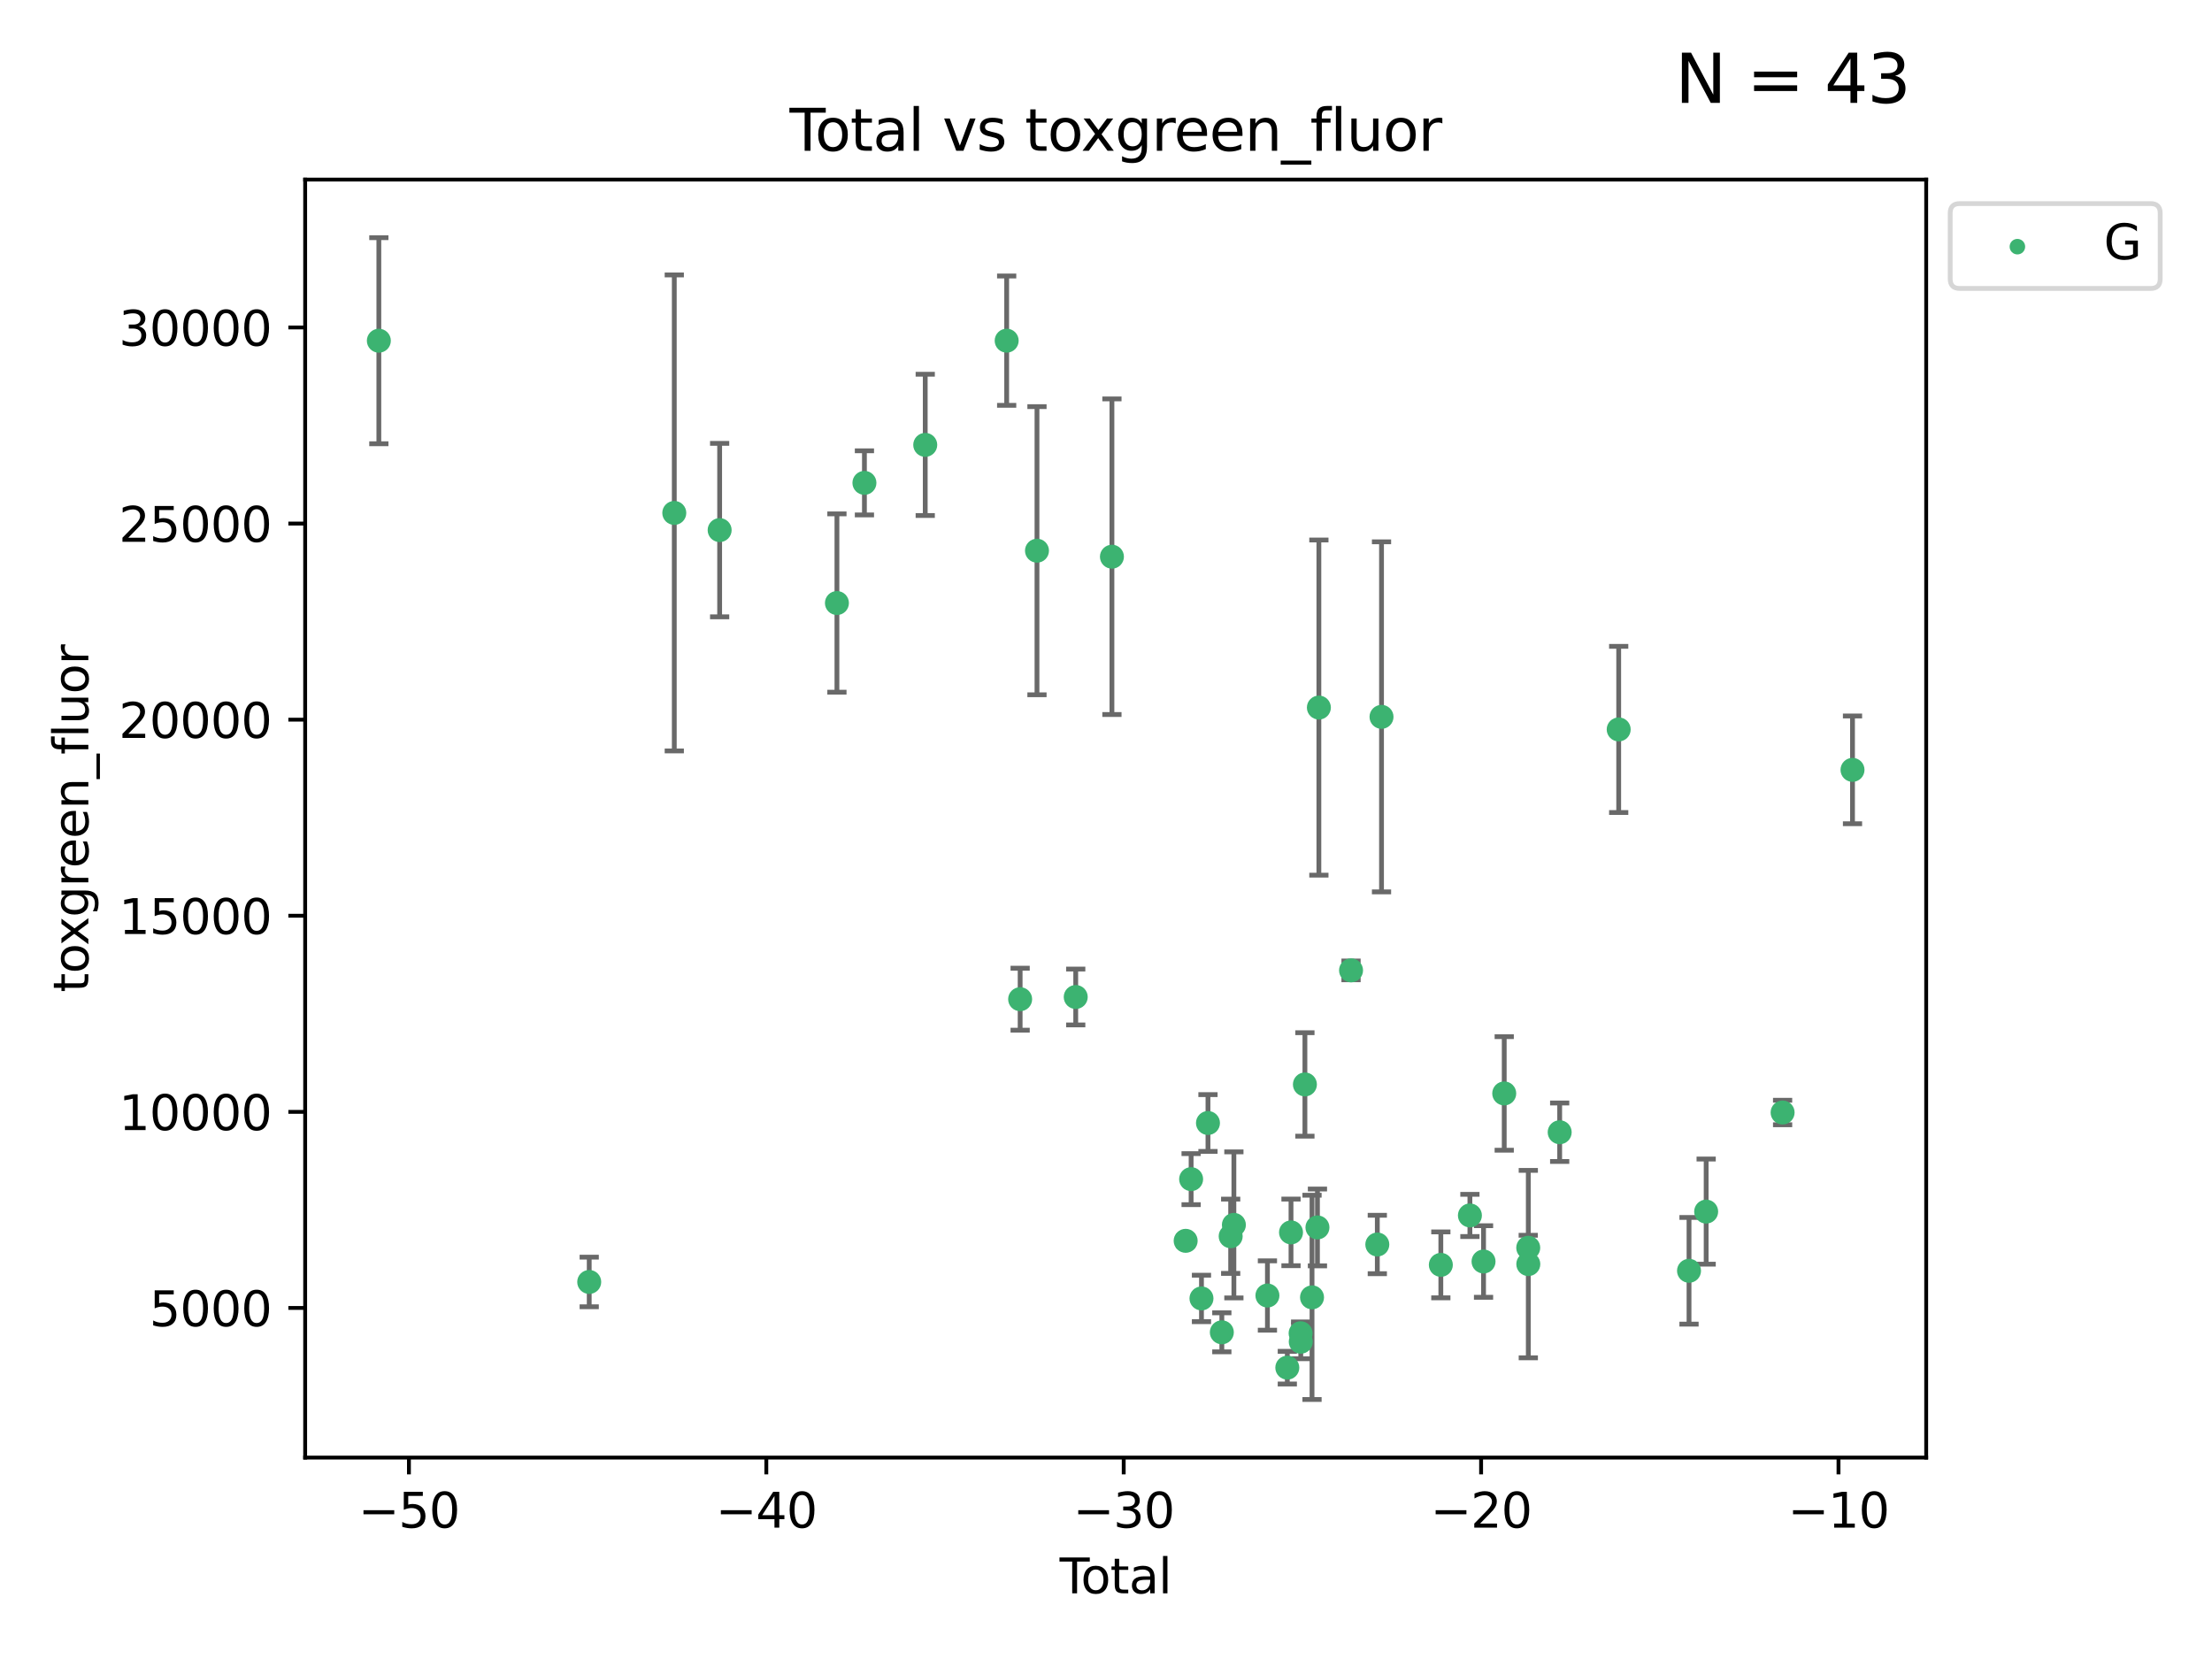 <?xml version="1.0" encoding="utf-8" standalone="no"?>
<!DOCTYPE svg PUBLIC "-//W3C//DTD SVG 1.1//EN"
  "http://www.w3.org/Graphics/SVG/1.1/DTD/svg11.dtd">
<svg xmlns:xlink="http://www.w3.org/1999/xlink" width="460.8pt" height="345.6pt" viewBox="0 0 460.8 345.6" xmlns="http://www.w3.org/2000/svg" version="1.1">
 <defs>
  <style type="text/css">*{stroke-linejoin: round; stroke-linecap: butt}</style>
 </defs>
 <g id="figure_1">
  <g id="patch_1">
   <path d="M 0 345.6 
L 460.8 345.6 
L 460.8 0 
L 0 0 
z
" style="fill: #ffffff"/>
  </g>
  <g id="axes_1">
   <g id="patch_2">
    <path d="M 63.571 303.64 
L 401.26 303.64 
L 401.26 37.411 
L 63.571 37.411 
z
" style="fill: #ffffff"/>
   </g>
   <g id="PathCollection_1">
    <defs>
     <path id="m589fd6dcfc" d="M 0 1.118 
C 0.297 1.118 0.581 1 0.791 0.791 
C 1 0.581 1.118 0.297 1.118 0 
C 1.118 -0.297 1 -0.581 0.791 -0.791 
C 0.581 -1 0.297 -1.118 0 -1.118 
C -0.297 -1.118 -0.581 -1 -0.791 -0.791 
C -1 -0.581 -1.118 -0.297 -1.118 0 
C -1.118 0.297 -1 0.581 -0.791 0.791 
C -0.581 1 -0.297 1.118 0 1.118 
z
" style="stroke: #3cb371"/>
    </defs>
    <g clip-path="url(#p16ba94354f)">
     <use xlink:href="#m589fd6dcfc" x="78.921" y="70.977" style="fill: #3cb371; stroke: #3cb371"/>
     <use xlink:href="#m589fd6dcfc" x="122.745" y="267.056" style="fill: #3cb371; stroke: #3cb371"/>
     <use xlink:href="#m589fd6dcfc" x="140.466" y="106.853" style="fill: #3cb371; stroke: #3cb371"/>
     <use xlink:href="#m589fd6dcfc" x="149.915" y="110.429" style="fill: #3cb371; stroke: #3cb371"/>
     <use xlink:href="#m589fd6dcfc" x="174.347" y="125.623" style="fill: #3cb371; stroke: #3cb371"/>
     <use xlink:href="#m589fd6dcfc" x="180.076" y="100.591" style="fill: #3cb371; stroke: #3cb371"/>
     <use xlink:href="#m589fd6dcfc" x="192.744" y="92.676" style="fill: #3cb371; stroke: #3cb371"/>
     <use xlink:href="#m589fd6dcfc" x="209.708" y="70.968" style="fill: #3cb371; stroke: #3cb371"/>
     <use xlink:href="#m589fd6dcfc" x="212.514" y="208.149" style="fill: #3cb371; stroke: #3cb371"/>
     <use xlink:href="#m589fd6dcfc" x="216.022" y="114.719" style="fill: #3cb371; stroke: #3cb371"/>
     <use xlink:href="#m589fd6dcfc" x="224.094" y="207.693" style="fill: #3cb371; stroke: #3cb371"/>
     <use xlink:href="#m589fd6dcfc" x="231.636" y="115.971" style="fill: #3cb371; stroke: #3cb371"/>
     <use xlink:href="#m589fd6dcfc" x="246.995" y="258.486" style="fill: #3cb371; stroke: #3cb371"/>
     <use xlink:href="#m589fd6dcfc" x="248.132" y="245.635" style="fill: #3cb371; stroke: #3cb371"/>
     <use xlink:href="#m589fd6dcfc" x="250.289" y="270.487" style="fill: #3cb371; stroke: #3cb371"/>
     <use xlink:href="#m589fd6dcfc" x="251.643" y="233.941" style="fill: #3cb371; stroke: #3cb371"/>
     <use xlink:href="#m589fd6dcfc" x="254.53" y="277.544" style="fill: #3cb371; stroke: #3cb371"/>
     <use xlink:href="#m589fd6dcfc" x="256.372" y="257.536" style="fill: #3cb371; stroke: #3cb371"/>
     <use xlink:href="#m589fd6dcfc" x="257.041" y="255.165" style="fill: #3cb371; stroke: #3cb371"/>
     <use xlink:href="#m589fd6dcfc" x="264.028" y="269.88" style="fill: #3cb371; stroke: #3cb371"/>
     <use xlink:href="#m589fd6dcfc" x="268.172" y="284.908" style="fill: #3cb371; stroke: #3cb371"/>
     <use xlink:href="#m589fd6dcfc" x="268.941" y="256.729" style="fill: #3cb371; stroke: #3cb371"/>
     <use xlink:href="#m589fd6dcfc" x="270.942" y="277.739" style="fill: #3cb371; stroke: #3cb371"/>
     <use xlink:href="#m589fd6dcfc" x="270.973" y="279.508" style="fill: #3cb371; stroke: #3cb371"/>
     <use xlink:href="#m589fd6dcfc" x="271.837" y="225.909" style="fill: #3cb371; stroke: #3cb371"/>
     <use xlink:href="#m589fd6dcfc" x="273.319" y="270.261" style="fill: #3cb371; stroke: #3cb371"/>
     <use xlink:href="#m589fd6dcfc" x="274.449" y="255.697" style="fill: #3cb371; stroke: #3cb371"/>
     <use xlink:href="#m589fd6dcfc" x="274.747" y="147.399" style="fill: #3cb371; stroke: #3cb371"/>
     <use xlink:href="#m589fd6dcfc" x="281.447" y="202.146" style="fill: #3cb371; stroke: #3cb371"/>
     <use xlink:href="#m589fd6dcfc" x="286.92" y="259.251" style="fill: #3cb371; stroke: #3cb371"/>
     <use xlink:href="#m589fd6dcfc" x="287.795" y="149.334" style="fill: #3cb371; stroke: #3cb371"/>
     <use xlink:href="#m589fd6dcfc" x="300.153" y="263.493" style="fill: #3cb371; stroke: #3cb371"/>
     <use xlink:href="#m589fd6dcfc" x="306.209" y="253.197" style="fill: #3cb371; stroke: #3cb371"/>
     <use xlink:href="#m589fd6dcfc" x="309.049" y="262.793" style="fill: #3cb371; stroke: #3cb371"/>
     <use xlink:href="#m589fd6dcfc" x="313.358" y="227.782" style="fill: #3cb371; stroke: #3cb371"/>
     <use xlink:href="#m589fd6dcfc" x="318.359" y="259.933" style="fill: #3cb371; stroke: #3cb371"/>
     <use xlink:href="#m589fd6dcfc" x="318.374" y="263.334" style="fill: #3cb371; stroke: #3cb371"/>
     <use xlink:href="#m589fd6dcfc" x="324.91" y="235.866" style="fill: #3cb371; stroke: #3cb371"/>
     <use xlink:href="#m589fd6dcfc" x="337.204" y="151.954" style="fill: #3cb371; stroke: #3cb371"/>
     <use xlink:href="#m589fd6dcfc" x="351.854" y="264.73" style="fill: #3cb371; stroke: #3cb371"/>
     <use xlink:href="#m589fd6dcfc" x="355.424" y="252.398" style="fill: #3cb371; stroke: #3cb371"/>
     <use xlink:href="#m589fd6dcfc" x="371.349" y="231.755" style="fill: #3cb371; stroke: #3cb371"/>
     <use xlink:href="#m589fd6dcfc" x="385.911" y="160.375" style="fill: #3cb371; stroke: #3cb371"/>
    </g>
   </g>
   <g id="matplotlib.axis_1">
    <g id="xtick_1">
     <g id="line2d_1">
      <defs>
       <path id="mbe5016011f" d="M 0 0 
L 0 3.5 
" style="stroke: #000000; stroke-width: 0.8"/>
      </defs>
      <g>
       <use xlink:href="#mbe5016011f" x="85.187" y="303.64" style="stroke: #000000; stroke-width: 0.8"/>
      </g>
     </g>
     <g id="text_1">
      <!-- −50 -->
      <g transform="translate(74.634 318.238)scale(0.1 -0.1)">
       <defs>
        <path id="DejaVuSans-2212" d="M 678 2272 
L 4684 2272 
L 4684 1741 
L 678 1741 
L 678 2272 
z
" transform="scale(0.016)"/>
        <path id="DejaVuSans-35" d="M 691 4666 
L 3169 4666 
L 3169 4134 
L 1269 4134 
L 1269 2991 
Q 1406 3038 1543 3061 
Q 1681 3084 1819 3084 
Q 2600 3084 3056 2656 
Q 3513 2228 3513 1497 
Q 3513 744 3044 326 
Q 2575 -91 1722 -91 
Q 1428 -91 1123 -41 
Q 819 9 494 109 
L 494 744 
Q 775 591 1075 516 
Q 1375 441 1709 441 
Q 2250 441 2565 725 
Q 2881 1009 2881 1497 
Q 2881 1984 2565 2268 
Q 2250 2553 1709 2553 
Q 1456 2553 1204 2497 
Q 953 2441 691 2322 
L 691 4666 
z
" transform="scale(0.016)"/>
        <path id="DejaVuSans-30" d="M 2034 4250 
Q 1547 4250 1301 3770 
Q 1056 3291 1056 2328 
Q 1056 1369 1301 889 
Q 1547 409 2034 409 
Q 2525 409 2770 889 
Q 3016 1369 3016 2328 
Q 3016 3291 2770 3770 
Q 2525 4250 2034 4250 
z
M 2034 4750 
Q 2819 4750 3233 4129 
Q 3647 3509 3647 2328 
Q 3647 1150 3233 529 
Q 2819 -91 2034 -91 
Q 1250 -91 836 529 
Q 422 1150 422 2328 
Q 422 3509 836 4129 
Q 1250 4750 2034 4750 
z
" transform="scale(0.016)"/>
       </defs>
       <use xlink:href="#DejaVuSans-2212"/>
       <use xlink:href="#DejaVuSans-35" x="83.789"/>
       <use xlink:href="#DejaVuSans-30" x="147.412"/>
      </g>
     </g>
    </g>
    <g id="xtick_2">
     <g id="line2d_2">
      <g>
       <use xlink:href="#mbe5016011f" x="159.638" y="303.64" style="stroke: #000000; stroke-width: 0.8"/>
      </g>
     </g>
     <g id="text_2">
      <!-- −40 -->
      <g transform="translate(149.086 318.238)scale(0.1 -0.1)">
       <defs>
        <path id="DejaVuSans-34" d="M 2419 4116 
L 825 1625 
L 2419 1625 
L 2419 4116 
z
M 2253 4666 
L 3047 4666 
L 3047 1625 
L 3713 1625 
L 3713 1100 
L 3047 1100 
L 3047 0 
L 2419 0 
L 2419 1100 
L 313 1100 
L 313 1709 
L 2253 4666 
z
" transform="scale(0.016)"/>
       </defs>
       <use xlink:href="#DejaVuSans-2212"/>
       <use xlink:href="#DejaVuSans-34" x="83.789"/>
       <use xlink:href="#DejaVuSans-30" x="147.412"/>
      </g>
     </g>
    </g>
    <g id="xtick_3">
     <g id="line2d_3">
      <g>
       <use xlink:href="#mbe5016011f" x="234.089" y="303.64" style="stroke: #000000; stroke-width: 0.8"/>
      </g>
     </g>
     <g id="text_3">
      <!-- −30 -->
      <g transform="translate(223.537 318.238)scale(0.1 -0.1)">
       <defs>
        <path id="DejaVuSans-33" d="M 2597 2516 
Q 3050 2419 3304 2112 
Q 3559 1806 3559 1356 
Q 3559 666 3084 287 
Q 2609 -91 1734 -91 
Q 1441 -91 1130 -33 
Q 819 25 488 141 
L 488 750 
Q 750 597 1062 519 
Q 1375 441 1716 441 
Q 2309 441 2620 675 
Q 2931 909 2931 1356 
Q 2931 1769 2642 2001 
Q 2353 2234 1838 2234 
L 1294 2234 
L 1294 2753 
L 1863 2753 
Q 2328 2753 2575 2939 
Q 2822 3125 2822 3475 
Q 2822 3834 2567 4026 
Q 2313 4219 1838 4219 
Q 1578 4219 1281 4162 
Q 984 4106 628 3988 
L 628 4550 
Q 988 4650 1302 4700 
Q 1616 4750 1894 4750 
Q 2613 4750 3031 4423 
Q 3450 4097 3450 3541 
Q 3450 3153 3228 2886 
Q 3006 2619 2597 2516 
z
" transform="scale(0.016)"/>
       </defs>
       <use xlink:href="#DejaVuSans-2212"/>
       <use xlink:href="#DejaVuSans-33" x="83.789"/>
       <use xlink:href="#DejaVuSans-30" x="147.412"/>
      </g>
     </g>
    </g>
    <g id="xtick_4">
     <g id="line2d_4">
      <g>
       <use xlink:href="#mbe5016011f" x="308.541" y="303.64" style="stroke: #000000; stroke-width: 0.8"/>
      </g>
     </g>
     <g id="text_4">
      <!-- −20 -->
      <g transform="translate(297.988 318.238)scale(0.1 -0.1)">
       <defs>
        <path id="DejaVuSans-32" d="M 1228 531 
L 3431 531 
L 3431 0 
L 469 0 
L 469 531 
Q 828 903 1448 1529 
Q 2069 2156 2228 2338 
Q 2531 2678 2651 2914 
Q 2772 3150 2772 3378 
Q 2772 3750 2511 3984 
Q 2250 4219 1831 4219 
Q 1534 4219 1204 4116 
Q 875 4013 500 3803 
L 500 4441 
Q 881 4594 1212 4672 
Q 1544 4750 1819 4750 
Q 2544 4750 2975 4387 
Q 3406 4025 3406 3419 
Q 3406 3131 3298 2873 
Q 3191 2616 2906 2266 
Q 2828 2175 2409 1742 
Q 1991 1309 1228 531 
z
" transform="scale(0.016)"/>
       </defs>
       <use xlink:href="#DejaVuSans-2212"/>
       <use xlink:href="#DejaVuSans-32" x="83.789"/>
       <use xlink:href="#DejaVuSans-30" x="147.412"/>
      </g>
     </g>
    </g>
    <g id="xtick_5">
     <g id="line2d_5">
      <g>
       <use xlink:href="#mbe5016011f" x="382.992" y="303.64" style="stroke: #000000; stroke-width: 0.8"/>
      </g>
     </g>
     <g id="text_5">
      <!-- −10 -->
      <g transform="translate(372.44 318.238)scale(0.1 -0.1)">
       <defs>
        <path id="DejaVuSans-31" d="M 794 531 
L 1825 531 
L 1825 4091 
L 703 3866 
L 703 4441 
L 1819 4666 
L 2450 4666 
L 2450 531 
L 3481 531 
L 3481 0 
L 794 0 
L 794 531 
z
" transform="scale(0.016)"/>
       </defs>
       <use xlink:href="#DejaVuSans-2212"/>
       <use xlink:href="#DejaVuSans-31" x="83.789"/>
       <use xlink:href="#DejaVuSans-30" x="147.412"/>
      </g>
     </g>
    </g>
    <g id="text_6">
     <!-- Total -->
     <g transform="translate(220.739 331.917)scale(0.1 -0.1)">
      <defs>
       <path id="DejaVuSans-54" d="M -19 4666 
L 3928 4666 
L 3928 4134 
L 2272 4134 
L 2272 0 
L 1638 0 
L 1638 4134 
L -19 4134 
L -19 4666 
z
" transform="scale(0.016)"/>
       <path id="DejaVuSans-6f" d="M 1959 3097 
Q 1497 3097 1228 2736 
Q 959 2375 959 1747 
Q 959 1119 1226 758 
Q 1494 397 1959 397 
Q 2419 397 2687 759 
Q 2956 1122 2956 1747 
Q 2956 2369 2687 2733 
Q 2419 3097 1959 3097 
z
M 1959 3584 
Q 2709 3584 3137 3096 
Q 3566 2609 3566 1747 
Q 3566 888 3137 398 
Q 2709 -91 1959 -91 
Q 1206 -91 779 398 
Q 353 888 353 1747 
Q 353 2609 779 3096 
Q 1206 3584 1959 3584 
z
" transform="scale(0.016)"/>
       <path id="DejaVuSans-74" d="M 1172 4494 
L 1172 3500 
L 2356 3500 
L 2356 3053 
L 1172 3053 
L 1172 1153 
Q 1172 725 1289 603 
Q 1406 481 1766 481 
L 2356 481 
L 2356 0 
L 1766 0 
Q 1100 0 847 248 
Q 594 497 594 1153 
L 594 3053 
L 172 3053 
L 172 3500 
L 594 3500 
L 594 4494 
L 1172 4494 
z
" transform="scale(0.016)"/>
       <path id="DejaVuSans-61" d="M 2194 1759 
Q 1497 1759 1228 1600 
Q 959 1441 959 1056 
Q 959 750 1161 570 
Q 1363 391 1709 391 
Q 2188 391 2477 730 
Q 2766 1069 2766 1631 
L 2766 1759 
L 2194 1759 
z
M 3341 1997 
L 3341 0 
L 2766 0 
L 2766 531 
Q 2569 213 2275 61 
Q 1981 -91 1556 -91 
Q 1019 -91 701 211 
Q 384 513 384 1019 
Q 384 1609 779 1909 
Q 1175 2209 1959 2209 
L 2766 2209 
L 2766 2266 
Q 2766 2663 2505 2880 
Q 2244 3097 1772 3097 
Q 1472 3097 1187 3025 
Q 903 2953 641 2809 
L 641 3341 
Q 956 3463 1253 3523 
Q 1550 3584 1831 3584 
Q 2591 3584 2966 3190 
Q 3341 2797 3341 1997 
z
" transform="scale(0.016)"/>
       <path id="DejaVuSans-6c" d="M 603 4863 
L 1178 4863 
L 1178 0 
L 603 0 
L 603 4863 
z
" transform="scale(0.016)"/>
      </defs>
      <use xlink:href="#DejaVuSans-54"/>
      <use xlink:href="#DejaVuSans-6f" x="44.084"/>
      <use xlink:href="#DejaVuSans-74" x="105.266"/>
      <use xlink:href="#DejaVuSans-61" x="144.475"/>
      <use xlink:href="#DejaVuSans-6c" x="205.754"/>
     </g>
    </g>
   </g>
   <g id="matplotlib.axis_2">
    <g id="ytick_1">
     <g id="line2d_6">
      <defs>
       <path id="ma8ae8df821" d="M 0 0 
L -3.5 0 
" style="stroke: #000000; stroke-width: 0.8"/>
      </defs>
      <g>
       <use xlink:href="#ma8ae8df821" x="63.571" y="272.469" style="stroke: #000000; stroke-width: 0.8"/>
      </g>
     </g>
     <g id="text_7">
      <!-- 5000 -->
      <g transform="translate(31.121 276.268)scale(0.1 -0.1)">
       <use xlink:href="#DejaVuSans-35"/>
       <use xlink:href="#DejaVuSans-30" x="63.623"/>
       <use xlink:href="#DejaVuSans-30" x="127.246"/>
       <use xlink:href="#DejaVuSans-30" x="190.869"/>
      </g>
     </g>
    </g>
    <g id="ytick_2">
     <g id="line2d_7">
      <g>
       <use xlink:href="#ma8ae8df821" x="63.571" y="231.619" style="stroke: #000000; stroke-width: 0.8"/>
      </g>
     </g>
     <g id="text_8">
      <!-- 10000 -->
      <g transform="translate(24.759 235.418)scale(0.1 -0.1)">
       <use xlink:href="#DejaVuSans-31"/>
       <use xlink:href="#DejaVuSans-30" x="63.623"/>
       <use xlink:href="#DejaVuSans-30" x="127.246"/>
       <use xlink:href="#DejaVuSans-30" x="190.869"/>
       <use xlink:href="#DejaVuSans-30" x="254.492"/>
      </g>
     </g>
    </g>
    <g id="ytick_3">
     <g id="line2d_8">
      <g>
       <use xlink:href="#ma8ae8df821" x="63.571" y="190.769" style="stroke: #000000; stroke-width: 0.8"/>
      </g>
     </g>
     <g id="text_9">
      <!-- 15000 -->
      <g transform="translate(24.759 194.568)scale(0.1 -0.1)">
       <use xlink:href="#DejaVuSans-31"/>
       <use xlink:href="#DejaVuSans-35" x="63.623"/>
       <use xlink:href="#DejaVuSans-30" x="127.246"/>
       <use xlink:href="#DejaVuSans-30" x="190.869"/>
       <use xlink:href="#DejaVuSans-30" x="254.492"/>
      </g>
     </g>
    </g>
    <g id="ytick_4">
     <g id="line2d_9">
      <g>
       <use xlink:href="#ma8ae8df821" x="63.571" y="149.919" style="stroke: #000000; stroke-width: 0.8"/>
      </g>
     </g>
     <g id="text_10">
      <!-- 20000 -->
      <g transform="translate(24.759 153.718)scale(0.1 -0.1)">
       <use xlink:href="#DejaVuSans-32"/>
       <use xlink:href="#DejaVuSans-30" x="63.623"/>
       <use xlink:href="#DejaVuSans-30" x="127.246"/>
       <use xlink:href="#DejaVuSans-30" x="190.869"/>
       <use xlink:href="#DejaVuSans-30" x="254.492"/>
      </g>
     </g>
    </g>
    <g id="ytick_5">
     <g id="line2d_10">
      <g>
       <use xlink:href="#ma8ae8df821" x="63.571" y="109.069" style="stroke: #000000; stroke-width: 0.8"/>
      </g>
     </g>
     <g id="text_11">
      <!-- 25000 -->
      <g transform="translate(24.759 112.869)scale(0.1 -0.1)">
       <use xlink:href="#DejaVuSans-32"/>
       <use xlink:href="#DejaVuSans-35" x="63.623"/>
       <use xlink:href="#DejaVuSans-30" x="127.246"/>
       <use xlink:href="#DejaVuSans-30" x="190.869"/>
       <use xlink:href="#DejaVuSans-30" x="254.492"/>
      </g>
     </g>
    </g>
    <g id="ytick_6">
     <g id="line2d_11">
      <g>
       <use xlink:href="#ma8ae8df821" x="63.571" y="68.219" style="stroke: #000000; stroke-width: 0.8"/>
      </g>
     </g>
     <g id="text_12">
      <!-- 30000 -->
      <g transform="translate(24.759 72.019)scale(0.1 -0.1)">
       <use xlink:href="#DejaVuSans-33"/>
       <use xlink:href="#DejaVuSans-30" x="63.623"/>
       <use xlink:href="#DejaVuSans-30" x="127.246"/>
       <use xlink:href="#DejaVuSans-30" x="190.869"/>
       <use xlink:href="#DejaVuSans-30" x="254.492"/>
      </g>
     </g>
    </g>
    <g id="text_13">
     <!-- toxgreen_fluor -->
     <g transform="translate(18.401 206.72)rotate(-90)scale(0.1 -0.1)">
      <defs>
       <path id="DejaVuSans-78" d="M 3513 3500 
L 2247 1797 
L 3578 0 
L 2900 0 
L 1881 1375 
L 863 0 
L 184 0 
L 1544 1831 
L 300 3500 
L 978 3500 
L 1906 2253 
L 2834 3500 
L 3513 3500 
z
" transform="scale(0.016)"/>
       <path id="DejaVuSans-67" d="M 2906 1791 
Q 2906 2416 2648 2759 
Q 2391 3103 1925 3103 
Q 1463 3103 1205 2759 
Q 947 2416 947 1791 
Q 947 1169 1205 825 
Q 1463 481 1925 481 
Q 2391 481 2648 825 
Q 2906 1169 2906 1791 
z
M 3481 434 
Q 3481 -459 3084 -895 
Q 2688 -1331 1869 -1331 
Q 1566 -1331 1297 -1286 
Q 1028 -1241 775 -1147 
L 775 -588 
Q 1028 -725 1275 -790 
Q 1522 -856 1778 -856 
Q 2344 -856 2625 -561 
Q 2906 -266 2906 331 
L 2906 616 
Q 2728 306 2450 153 
Q 2172 0 1784 0 
Q 1141 0 747 490 
Q 353 981 353 1791 
Q 353 2603 747 3093 
Q 1141 3584 1784 3584 
Q 2172 3584 2450 3431 
Q 2728 3278 2906 2969 
L 2906 3500 
L 3481 3500 
L 3481 434 
z
" transform="scale(0.016)"/>
       <path id="DejaVuSans-72" d="M 2631 2963 
Q 2534 3019 2420 3045 
Q 2306 3072 2169 3072 
Q 1681 3072 1420 2755 
Q 1159 2438 1159 1844 
L 1159 0 
L 581 0 
L 581 3500 
L 1159 3500 
L 1159 2956 
Q 1341 3275 1631 3429 
Q 1922 3584 2338 3584 
Q 2397 3584 2469 3576 
Q 2541 3569 2628 3553 
L 2631 2963 
z
" transform="scale(0.016)"/>
       <path id="DejaVuSans-65" d="M 3597 1894 
L 3597 1613 
L 953 1613 
Q 991 1019 1311 708 
Q 1631 397 2203 397 
Q 2534 397 2845 478 
Q 3156 559 3463 722 
L 3463 178 
Q 3153 47 2828 -22 
Q 2503 -91 2169 -91 
Q 1331 -91 842 396 
Q 353 884 353 1716 
Q 353 2575 817 3079 
Q 1281 3584 2069 3584 
Q 2775 3584 3186 3129 
Q 3597 2675 3597 1894 
z
M 3022 2063 
Q 3016 2534 2758 2815 
Q 2500 3097 2075 3097 
Q 1594 3097 1305 2825 
Q 1016 2553 972 2059 
L 3022 2063 
z
" transform="scale(0.016)"/>
       <path id="DejaVuSans-6e" d="M 3513 2113 
L 3513 0 
L 2938 0 
L 2938 2094 
Q 2938 2591 2744 2837 
Q 2550 3084 2163 3084 
Q 1697 3084 1428 2787 
Q 1159 2491 1159 1978 
L 1159 0 
L 581 0 
L 581 3500 
L 1159 3500 
L 1159 2956 
Q 1366 3272 1645 3428 
Q 1925 3584 2291 3584 
Q 2894 3584 3203 3211 
Q 3513 2838 3513 2113 
z
" transform="scale(0.016)"/>
       <path id="DejaVuSans-5f" d="M 3263 -1063 
L 3263 -1509 
L -63 -1509 
L -63 -1063 
L 3263 -1063 
z
" transform="scale(0.016)"/>
       <path id="DejaVuSans-66" d="M 2375 4863 
L 2375 4384 
L 1825 4384 
Q 1516 4384 1395 4259 
Q 1275 4134 1275 3809 
L 1275 3500 
L 2222 3500 
L 2222 3053 
L 1275 3053 
L 1275 0 
L 697 0 
L 697 3053 
L 147 3053 
L 147 3500 
L 697 3500 
L 697 3744 
Q 697 4328 969 4595 
Q 1241 4863 1831 4863 
L 2375 4863 
z
" transform="scale(0.016)"/>
       <path id="DejaVuSans-75" d="M 544 1381 
L 544 3500 
L 1119 3500 
L 1119 1403 
Q 1119 906 1312 657 
Q 1506 409 1894 409 
Q 2359 409 2629 706 
Q 2900 1003 2900 1516 
L 2900 3500 
L 3475 3500 
L 3475 0 
L 2900 0 
L 2900 538 
Q 2691 219 2414 64 
Q 2138 -91 1772 -91 
Q 1169 -91 856 284 
Q 544 659 544 1381 
z
M 1991 3584 
L 1991 3584 
z
" transform="scale(0.016)"/>
      </defs>
      <use xlink:href="#DejaVuSans-74"/>
      <use xlink:href="#DejaVuSans-6f" x="39.209"/>
      <use xlink:href="#DejaVuSans-78" x="97.266"/>
      <use xlink:href="#DejaVuSans-67" x="156.445"/>
      <use xlink:href="#DejaVuSans-72" x="219.922"/>
      <use xlink:href="#DejaVuSans-65" x="258.785"/>
      <use xlink:href="#DejaVuSans-65" x="320.309"/>
      <use xlink:href="#DejaVuSans-6e" x="381.832"/>
      <use xlink:href="#DejaVuSans-5f" x="445.211"/>
      <use xlink:href="#DejaVuSans-66" x="495.211"/>
      <use xlink:href="#DejaVuSans-6c" x="530.416"/>
      <use xlink:href="#DejaVuSans-75" x="558.199"/>
      <use xlink:href="#DejaVuSans-6f" x="621.578"/>
      <use xlink:href="#DejaVuSans-72" x="682.76"/>
     </g>
    </g>
   </g>
   <g id="LineCollection_1">
    <path d="M 78.921 92.441 
L 78.921 49.513 
" clip-path="url(#p16ba94354f)" style="fill: none; stroke: #696969"/>
    <path d="M 122.745 272.224 
L 122.745 261.889 
" clip-path="url(#p16ba94354f)" style="fill: none; stroke: #696969"/>
    <path d="M 140.466 156.432 
L 140.466 57.275 
" clip-path="url(#p16ba94354f)" style="fill: none; stroke: #696969"/>
    <path d="M 149.915 128.496 
L 149.915 92.361 
" clip-path="url(#p16ba94354f)" style="fill: none; stroke: #696969"/>
    <path d="M 174.347 144.197 
L 174.347 107.05 
" clip-path="url(#p16ba94354f)" style="fill: none; stroke: #696969"/>
    <path d="M 180.076 107.27 
L 180.076 93.912 
" clip-path="url(#p16ba94354f)" style="fill: none; stroke: #696969"/>
    <path d="M 192.744 107.389 
L 192.744 77.962 
" clip-path="url(#p16ba94354f)" style="fill: none; stroke: #696969"/>
    <path d="M 209.708 84.439 
L 209.708 57.496 
" clip-path="url(#p16ba94354f)" style="fill: none; stroke: #696969"/>
    <path d="M 212.514 214.601 
L 212.514 201.697 
" clip-path="url(#p16ba94354f)" style="fill: none; stroke: #696969"/>
    <path d="M 216.022 144.732 
L 216.022 84.707 
" clip-path="url(#p16ba94354f)" style="fill: none; stroke: #696969"/>
    <path d="M 224.094 213.512 
L 224.094 201.874 
" clip-path="url(#p16ba94354f)" style="fill: none; stroke: #696969"/>
    <path d="M 231.636 148.846 
L 231.636 83.097 
" clip-path="url(#p16ba94354f)" style="fill: none; stroke: #696969"/>
    <path d="M 246.995 259.502 
L 246.995 257.469 
" clip-path="url(#p16ba94354f)" style="fill: none; stroke: #696969"/>
    <path d="M 248.132 250.951 
L 248.132 240.32 
" clip-path="url(#p16ba94354f)" style="fill: none; stroke: #696969"/>
    <path d="M 250.289 275.325 
L 250.289 265.648 
" clip-path="url(#p16ba94354f)" style="fill: none; stroke: #696969"/>
    <path d="M 251.643 239.853 
L 251.643 228.029 
" clip-path="url(#p16ba94354f)" style="fill: none; stroke: #696969"/>
    <path d="M 254.53 281.607 
L 254.53 273.482 
" clip-path="url(#p16ba94354f)" style="fill: none; stroke: #696969"/>
    <path d="M 256.372 265.274 
L 256.372 249.798 
" clip-path="url(#p16ba94354f)" style="fill: none; stroke: #696969"/>
    <path d="M 257.041 270.376 
L 257.041 239.954 
" clip-path="url(#p16ba94354f)" style="fill: none; stroke: #696969"/>
    <path d="M 264.028 277.104 
L 264.028 262.656 
" clip-path="url(#p16ba94354f)" style="fill: none; stroke: #696969"/>
    <path d="M 268.172 288.312 
L 268.172 281.504 
" clip-path="url(#p16ba94354f)" style="fill: none; stroke: #696969"/>
    <path d="M 268.941 263.666 
L 268.941 249.792 
" clip-path="url(#p16ba94354f)" style="fill: none; stroke: #696969"/>
    <path d="M 270.942 280.096 
L 270.942 275.381 
" clip-path="url(#p16ba94354f)" style="fill: none; stroke: #696969"/>
    <path d="M 270.973 283.046 
L 270.973 275.969 
" clip-path="url(#p16ba94354f)" style="fill: none; stroke: #696969"/>
    <path d="M 271.837 236.688 
L 271.837 215.13 
" clip-path="url(#p16ba94354f)" style="fill: none; stroke: #696969"/>
    <path d="M 273.319 291.539 
L 273.319 248.983 
" clip-path="url(#p16ba94354f)" style="fill: none; stroke: #696969"/>
    <path d="M 274.449 263.701 
L 274.449 247.694 
" clip-path="url(#p16ba94354f)" style="fill: none; stroke: #696969"/>
    <path d="M 274.747 182.307 
L 274.747 112.49 
" clip-path="url(#p16ba94354f)" style="fill: none; stroke: #696969"/>
    <path d="M 281.447 204.107 
L 281.447 200.186 
" clip-path="url(#p16ba94354f)" style="fill: none; stroke: #696969"/>
    <path d="M 286.92 265.336 
L 286.92 253.166 
" clip-path="url(#p16ba94354f)" style="fill: none; stroke: #696969"/>
    <path d="M 287.795 185.794 
L 287.795 112.874 
" clip-path="url(#p16ba94354f)" style="fill: none; stroke: #696969"/>
    <path d="M 300.153 270.361 
L 300.153 256.625 
" clip-path="url(#p16ba94354f)" style="fill: none; stroke: #696969"/>
    <path d="M 306.209 257.593 
L 306.209 248.802 
" clip-path="url(#p16ba94354f)" style="fill: none; stroke: #696969"/>
    <path d="M 309.049 270.251 
L 309.049 255.335 
" clip-path="url(#p16ba94354f)" style="fill: none; stroke: #696969"/>
    <path d="M 313.358 239.61 
L 313.358 215.955 
" clip-path="url(#p16ba94354f)" style="fill: none; stroke: #696969"/>
    <path d="M 318.359 262.539 
L 318.359 257.327 
" clip-path="url(#p16ba94354f)" style="fill: none; stroke: #696969"/>
    <path d="M 318.374 282.857 
L 318.374 243.812 
" clip-path="url(#p16ba94354f)" style="fill: none; stroke: #696969"/>
    <path d="M 324.91 241.958 
L 324.91 229.774 
" clip-path="url(#p16ba94354f)" style="fill: none; stroke: #696969"/>
    <path d="M 337.204 169.259 
L 337.204 134.649 
" clip-path="url(#p16ba94354f)" style="fill: none; stroke: #696969"/>
    <path d="M 351.854 275.839 
L 351.854 253.621 
" clip-path="url(#p16ba94354f)" style="fill: none; stroke: #696969"/>
    <path d="M 355.424 263.351 
L 355.424 241.446 
" clip-path="url(#p16ba94354f)" style="fill: none; stroke: #696969"/>
    <path d="M 371.349 234.306 
L 371.349 229.205 
" clip-path="url(#p16ba94354f)" style="fill: none; stroke: #696969"/>
    <path d="M 385.911 171.597 
L 385.911 149.152 
" clip-path="url(#p16ba94354f)" style="fill: none; stroke: #696969"/>
   </g>
   <g id="line2d_12">
    <defs>
     <path id="m955d5469f8" d="M 2 0 
L -2 -0 
" style="stroke: #696969"/>
    </defs>
    <g clip-path="url(#p16ba94354f)">
     <use xlink:href="#m955d5469f8" x="78.921" y="92.441" style="fill: #696969; stroke: #696969"/>
     <use xlink:href="#m955d5469f8" x="122.745" y="272.224" style="fill: #696969; stroke: #696969"/>
     <use xlink:href="#m955d5469f8" x="140.466" y="156.432" style="fill: #696969; stroke: #696969"/>
     <use xlink:href="#m955d5469f8" x="149.915" y="128.496" style="fill: #696969; stroke: #696969"/>
     <use xlink:href="#m955d5469f8" x="174.347" y="144.197" style="fill: #696969; stroke: #696969"/>
     <use xlink:href="#m955d5469f8" x="180.076" y="107.27" style="fill: #696969; stroke: #696969"/>
     <use xlink:href="#m955d5469f8" x="192.744" y="107.389" style="fill: #696969; stroke: #696969"/>
     <use xlink:href="#m955d5469f8" x="209.708" y="84.439" style="fill: #696969; stroke: #696969"/>
     <use xlink:href="#m955d5469f8" x="212.514" y="214.601" style="fill: #696969; stroke: #696969"/>
     <use xlink:href="#m955d5469f8" x="216.022" y="144.732" style="fill: #696969; stroke: #696969"/>
     <use xlink:href="#m955d5469f8" x="224.094" y="213.512" style="fill: #696969; stroke: #696969"/>
     <use xlink:href="#m955d5469f8" x="231.636" y="148.846" style="fill: #696969; stroke: #696969"/>
     <use xlink:href="#m955d5469f8" x="246.995" y="259.502" style="fill: #696969; stroke: #696969"/>
     <use xlink:href="#m955d5469f8" x="248.132" y="250.951" style="fill: #696969; stroke: #696969"/>
     <use xlink:href="#m955d5469f8" x="250.289" y="275.325" style="fill: #696969; stroke: #696969"/>
     <use xlink:href="#m955d5469f8" x="251.643" y="239.853" style="fill: #696969; stroke: #696969"/>
     <use xlink:href="#m955d5469f8" x="254.53" y="281.607" style="fill: #696969; stroke: #696969"/>
     <use xlink:href="#m955d5469f8" x="256.372" y="265.274" style="fill: #696969; stroke: #696969"/>
     <use xlink:href="#m955d5469f8" x="257.041" y="270.376" style="fill: #696969; stroke: #696969"/>
     <use xlink:href="#m955d5469f8" x="264.028" y="277.104" style="fill: #696969; stroke: #696969"/>
     <use xlink:href="#m955d5469f8" x="268.172" y="288.312" style="fill: #696969; stroke: #696969"/>
     <use xlink:href="#m955d5469f8" x="268.941" y="263.666" style="fill: #696969; stroke: #696969"/>
     <use xlink:href="#m955d5469f8" x="270.942" y="280.096" style="fill: #696969; stroke: #696969"/>
     <use xlink:href="#m955d5469f8" x="270.973" y="283.046" style="fill: #696969; stroke: #696969"/>
     <use xlink:href="#m955d5469f8" x="271.837" y="236.688" style="fill: #696969; stroke: #696969"/>
     <use xlink:href="#m955d5469f8" x="273.319" y="291.539" style="fill: #696969; stroke: #696969"/>
     <use xlink:href="#m955d5469f8" x="274.449" y="263.701" style="fill: #696969; stroke: #696969"/>
     <use xlink:href="#m955d5469f8" x="274.747" y="182.307" style="fill: #696969; stroke: #696969"/>
     <use xlink:href="#m955d5469f8" x="281.447" y="204.107" style="fill: #696969; stroke: #696969"/>
     <use xlink:href="#m955d5469f8" x="286.92" y="265.336" style="fill: #696969; stroke: #696969"/>
     <use xlink:href="#m955d5469f8" x="287.795" y="185.794" style="fill: #696969; stroke: #696969"/>
     <use xlink:href="#m955d5469f8" x="300.153" y="270.361" style="fill: #696969; stroke: #696969"/>
     <use xlink:href="#m955d5469f8" x="306.209" y="257.593" style="fill: #696969; stroke: #696969"/>
     <use xlink:href="#m955d5469f8" x="309.049" y="270.251" style="fill: #696969; stroke: #696969"/>
     <use xlink:href="#m955d5469f8" x="313.358" y="239.61" style="fill: #696969; stroke: #696969"/>
     <use xlink:href="#m955d5469f8" x="318.359" y="262.539" style="fill: #696969; stroke: #696969"/>
     <use xlink:href="#m955d5469f8" x="318.374" y="282.857" style="fill: #696969; stroke: #696969"/>
     <use xlink:href="#m955d5469f8" x="324.91" y="241.958" style="fill: #696969; stroke: #696969"/>
     <use xlink:href="#m955d5469f8" x="337.204" y="169.259" style="fill: #696969; stroke: #696969"/>
     <use xlink:href="#m955d5469f8" x="351.854" y="275.839" style="fill: #696969; stroke: #696969"/>
     <use xlink:href="#m955d5469f8" x="355.424" y="263.351" style="fill: #696969; stroke: #696969"/>
     <use xlink:href="#m955d5469f8" x="371.349" y="234.306" style="fill: #696969; stroke: #696969"/>
     <use xlink:href="#m955d5469f8" x="385.911" y="171.597" style="fill: #696969; stroke: #696969"/>
    </g>
   </g>
   <g id="line2d_13">
    <g clip-path="url(#p16ba94354f)">
     <use xlink:href="#m955d5469f8" x="78.921" y="49.513" style="fill: #696969; stroke: #696969"/>
     <use xlink:href="#m955d5469f8" x="122.745" y="261.889" style="fill: #696969; stroke: #696969"/>
     <use xlink:href="#m955d5469f8" x="140.466" y="57.275" style="fill: #696969; stroke: #696969"/>
     <use xlink:href="#m955d5469f8" x="149.915" y="92.361" style="fill: #696969; stroke: #696969"/>
     <use xlink:href="#m955d5469f8" x="174.347" y="107.05" style="fill: #696969; stroke: #696969"/>
     <use xlink:href="#m955d5469f8" x="180.076" y="93.912" style="fill: #696969; stroke: #696969"/>
     <use xlink:href="#m955d5469f8" x="192.744" y="77.962" style="fill: #696969; stroke: #696969"/>
     <use xlink:href="#m955d5469f8" x="209.708" y="57.496" style="fill: #696969; stroke: #696969"/>
     <use xlink:href="#m955d5469f8" x="212.514" y="201.697" style="fill: #696969; stroke: #696969"/>
     <use xlink:href="#m955d5469f8" x="216.022" y="84.707" style="fill: #696969; stroke: #696969"/>
     <use xlink:href="#m955d5469f8" x="224.094" y="201.874" style="fill: #696969; stroke: #696969"/>
     <use xlink:href="#m955d5469f8" x="231.636" y="83.097" style="fill: #696969; stroke: #696969"/>
     <use xlink:href="#m955d5469f8" x="246.995" y="257.469" style="fill: #696969; stroke: #696969"/>
     <use xlink:href="#m955d5469f8" x="248.132" y="240.32" style="fill: #696969; stroke: #696969"/>
     <use xlink:href="#m955d5469f8" x="250.289" y="265.648" style="fill: #696969; stroke: #696969"/>
     <use xlink:href="#m955d5469f8" x="251.643" y="228.029" style="fill: #696969; stroke: #696969"/>
     <use xlink:href="#m955d5469f8" x="254.53" y="273.482" style="fill: #696969; stroke: #696969"/>
     <use xlink:href="#m955d5469f8" x="256.372" y="249.798" style="fill: #696969; stroke: #696969"/>
     <use xlink:href="#m955d5469f8" x="257.041" y="239.954" style="fill: #696969; stroke: #696969"/>
     <use xlink:href="#m955d5469f8" x="264.028" y="262.656" style="fill: #696969; stroke: #696969"/>
     <use xlink:href="#m955d5469f8" x="268.172" y="281.504" style="fill: #696969; stroke: #696969"/>
     <use xlink:href="#m955d5469f8" x="268.941" y="249.792" style="fill: #696969; stroke: #696969"/>
     <use xlink:href="#m955d5469f8" x="270.942" y="275.381" style="fill: #696969; stroke: #696969"/>
     <use xlink:href="#m955d5469f8" x="270.973" y="275.969" style="fill: #696969; stroke: #696969"/>
     <use xlink:href="#m955d5469f8" x="271.837" y="215.13" style="fill: #696969; stroke: #696969"/>
     <use xlink:href="#m955d5469f8" x="273.319" y="248.983" style="fill: #696969; stroke: #696969"/>
     <use xlink:href="#m955d5469f8" x="274.449" y="247.694" style="fill: #696969; stroke: #696969"/>
     <use xlink:href="#m955d5469f8" x="274.747" y="112.49" style="fill: #696969; stroke: #696969"/>
     <use xlink:href="#m955d5469f8" x="281.447" y="200.186" style="fill: #696969; stroke: #696969"/>
     <use xlink:href="#m955d5469f8" x="286.92" y="253.166" style="fill: #696969; stroke: #696969"/>
     <use xlink:href="#m955d5469f8" x="287.795" y="112.874" style="fill: #696969; stroke: #696969"/>
     <use xlink:href="#m955d5469f8" x="300.153" y="256.625" style="fill: #696969; stroke: #696969"/>
     <use xlink:href="#m955d5469f8" x="306.209" y="248.802" style="fill: #696969; stroke: #696969"/>
     <use xlink:href="#m955d5469f8" x="309.049" y="255.335" style="fill: #696969; stroke: #696969"/>
     <use xlink:href="#m955d5469f8" x="313.358" y="215.955" style="fill: #696969; stroke: #696969"/>
     <use xlink:href="#m955d5469f8" x="318.359" y="257.327" style="fill: #696969; stroke: #696969"/>
     <use xlink:href="#m955d5469f8" x="318.374" y="243.812" style="fill: #696969; stroke: #696969"/>
     <use xlink:href="#m955d5469f8" x="324.91" y="229.774" style="fill: #696969; stroke: #696969"/>
     <use xlink:href="#m955d5469f8" x="337.204" y="134.649" style="fill: #696969; stroke: #696969"/>
     <use xlink:href="#m955d5469f8" x="351.854" y="253.621" style="fill: #696969; stroke: #696969"/>
     <use xlink:href="#m955d5469f8" x="355.424" y="241.446" style="fill: #696969; stroke: #696969"/>
     <use xlink:href="#m955d5469f8" x="371.349" y="229.205" style="fill: #696969; stroke: #696969"/>
     <use xlink:href="#m955d5469f8" x="385.911" y="149.152" style="fill: #696969; stroke: #696969"/>
    </g>
   </g>
   <g id="line2d_14">
    <defs>
     <path id="m7fb075d540" d="M 0 2 
C 0.53 2 1.039 1.789 1.414 1.414 
C 1.789 1.039 2 0.53 2 0 
C 2 -0.53 1.789 -1.039 1.414 -1.414 
C 1.039 -1.789 0.53 -2 0 -2 
C -0.53 -2 -1.039 -1.789 -1.414 -1.414 
C -1.789 -1.039 -2 -0.53 -2 0 
C -2 0.53 -1.789 1.039 -1.414 1.414 
C -1.039 1.789 -0.53 2 0 2 
z
" style="stroke: #3cb371"/>
    </defs>
    <g clip-path="url(#p16ba94354f)">
     <use xlink:href="#m7fb075d540" x="78.921" y="70.977" style="fill: #3cb371; stroke: #3cb371"/>
     <use xlink:href="#m7fb075d540" x="122.745" y="267.056" style="fill: #3cb371; stroke: #3cb371"/>
     <use xlink:href="#m7fb075d540" x="140.466" y="106.853" style="fill: #3cb371; stroke: #3cb371"/>
     <use xlink:href="#m7fb075d540" x="149.915" y="110.429" style="fill: #3cb371; stroke: #3cb371"/>
     <use xlink:href="#m7fb075d540" x="174.347" y="125.623" style="fill: #3cb371; stroke: #3cb371"/>
     <use xlink:href="#m7fb075d540" x="180.076" y="100.591" style="fill: #3cb371; stroke: #3cb371"/>
     <use xlink:href="#m7fb075d540" x="192.744" y="92.676" style="fill: #3cb371; stroke: #3cb371"/>
     <use xlink:href="#m7fb075d540" x="209.708" y="70.968" style="fill: #3cb371; stroke: #3cb371"/>
     <use xlink:href="#m7fb075d540" x="212.514" y="208.149" style="fill: #3cb371; stroke: #3cb371"/>
     <use xlink:href="#m7fb075d540" x="216.022" y="114.719" style="fill: #3cb371; stroke: #3cb371"/>
     <use xlink:href="#m7fb075d540" x="224.094" y="207.693" style="fill: #3cb371; stroke: #3cb371"/>
     <use xlink:href="#m7fb075d540" x="231.636" y="115.971" style="fill: #3cb371; stroke: #3cb371"/>
     <use xlink:href="#m7fb075d540" x="246.995" y="258.486" style="fill: #3cb371; stroke: #3cb371"/>
     <use xlink:href="#m7fb075d540" x="248.132" y="245.635" style="fill: #3cb371; stroke: #3cb371"/>
     <use xlink:href="#m7fb075d540" x="250.289" y="270.487" style="fill: #3cb371; stroke: #3cb371"/>
     <use xlink:href="#m7fb075d540" x="251.643" y="233.941" style="fill: #3cb371; stroke: #3cb371"/>
     <use xlink:href="#m7fb075d540" x="254.53" y="277.544" style="fill: #3cb371; stroke: #3cb371"/>
     <use xlink:href="#m7fb075d540" x="256.372" y="257.536" style="fill: #3cb371; stroke: #3cb371"/>
     <use xlink:href="#m7fb075d540" x="257.041" y="255.165" style="fill: #3cb371; stroke: #3cb371"/>
     <use xlink:href="#m7fb075d540" x="264.028" y="269.88" style="fill: #3cb371; stroke: #3cb371"/>
     <use xlink:href="#m7fb075d540" x="268.172" y="284.908" style="fill: #3cb371; stroke: #3cb371"/>
     <use xlink:href="#m7fb075d540" x="268.941" y="256.729" style="fill: #3cb371; stroke: #3cb371"/>
     <use xlink:href="#m7fb075d540" x="270.942" y="277.739" style="fill: #3cb371; stroke: #3cb371"/>
     <use xlink:href="#m7fb075d540" x="270.973" y="279.508" style="fill: #3cb371; stroke: #3cb371"/>
     <use xlink:href="#m7fb075d540" x="271.837" y="225.909" style="fill: #3cb371; stroke: #3cb371"/>
     <use xlink:href="#m7fb075d540" x="273.319" y="270.261" style="fill: #3cb371; stroke: #3cb371"/>
     <use xlink:href="#m7fb075d540" x="274.449" y="255.697" style="fill: #3cb371; stroke: #3cb371"/>
     <use xlink:href="#m7fb075d540" x="274.747" y="147.399" style="fill: #3cb371; stroke: #3cb371"/>
     <use xlink:href="#m7fb075d540" x="281.447" y="202.146" style="fill: #3cb371; stroke: #3cb371"/>
     <use xlink:href="#m7fb075d540" x="286.92" y="259.251" style="fill: #3cb371; stroke: #3cb371"/>
     <use xlink:href="#m7fb075d540" x="287.795" y="149.334" style="fill: #3cb371; stroke: #3cb371"/>
     <use xlink:href="#m7fb075d540" x="300.153" y="263.493" style="fill: #3cb371; stroke: #3cb371"/>
     <use xlink:href="#m7fb075d540" x="306.209" y="253.197" style="fill: #3cb371; stroke: #3cb371"/>
     <use xlink:href="#m7fb075d540" x="309.049" y="262.793" style="fill: #3cb371; stroke: #3cb371"/>
     <use xlink:href="#m7fb075d540" x="313.358" y="227.782" style="fill: #3cb371; stroke: #3cb371"/>
     <use xlink:href="#m7fb075d540" x="318.359" y="259.933" style="fill: #3cb371; stroke: #3cb371"/>
     <use xlink:href="#m7fb075d540" x="318.374" y="263.334" style="fill: #3cb371; stroke: #3cb371"/>
     <use xlink:href="#m7fb075d540" x="324.91" y="235.866" style="fill: #3cb371; stroke: #3cb371"/>
     <use xlink:href="#m7fb075d540" x="337.204" y="151.954" style="fill: #3cb371; stroke: #3cb371"/>
     <use xlink:href="#m7fb075d540" x="351.854" y="264.73" style="fill: #3cb371; stroke: #3cb371"/>
     <use xlink:href="#m7fb075d540" x="355.424" y="252.398" style="fill: #3cb371; stroke: #3cb371"/>
     <use xlink:href="#m7fb075d540" x="371.349" y="231.755" style="fill: #3cb371; stroke: #3cb371"/>
     <use xlink:href="#m7fb075d540" x="385.911" y="160.375" style="fill: #3cb371; stroke: #3cb371"/>
    </g>
   </g>
   <g id="patch_3">
    <path d="M 63.571 303.64 
L 63.571 37.411 
" style="fill: none; stroke: #000000; stroke-width: 0.8; stroke-linejoin: miter; stroke-linecap: square"/>
   </g>
   <g id="patch_4">
    <path d="M 401.26 303.64 
L 401.26 37.411 
" style="fill: none; stroke: #000000; stroke-width: 0.8; stroke-linejoin: miter; stroke-linecap: square"/>
   </g>
   <g id="patch_5">
    <path d="M 63.571 303.64 
L 401.26 303.64 
" style="fill: none; stroke: #000000; stroke-width: 0.8; stroke-linejoin: miter; stroke-linecap: square"/>
   </g>
   <g id="patch_6">
    <path d="M 63.571 37.411 
L 401.26 37.411 
" style="fill: none; stroke: #000000; stroke-width: 0.8; stroke-linejoin: miter; stroke-linecap: square"/>
   </g>
   <g id="text_14">
    <!-- N = 43 -->
    <g transform="translate(348.964 21.426)scale(0.14 -0.14)">
     <defs>
      <path id="DejaVuSans-4e" d="M 628 4666 
L 1478 4666 
L 3547 763 
L 3547 4666 
L 4159 4666 
L 4159 0 
L 3309 0 
L 1241 3903 
L 1241 0 
L 628 0 
L 628 4666 
z
" transform="scale(0.016)"/>
      <path id="DejaVuSans-20" transform="scale(0.016)"/>
      <path id="DejaVuSans-3d" d="M 678 2906 
L 4684 2906 
L 4684 2381 
L 678 2381 
L 678 2906 
z
M 678 1631 
L 4684 1631 
L 4684 1100 
L 678 1100 
L 678 1631 
z
" transform="scale(0.016)"/>
     </defs>
     <use xlink:href="#DejaVuSans-4e"/>
     <use xlink:href="#DejaVuSans-20" x="74.805"/>
     <use xlink:href="#DejaVuSans-3d" x="106.592"/>
     <use xlink:href="#DejaVuSans-20" x="190.381"/>
     <use xlink:href="#DejaVuSans-34" x="222.168"/>
     <use xlink:href="#DejaVuSans-33" x="285.791"/>
    </g>
   </g>
   <g id="text_15">
    <!-- Total vs toxgreen_fluor -->
    <g transform="translate(164.48 31.411)scale(0.12 -0.12)">
     <defs>
      <path id="DejaVuSans-76" d="M 191 3500 
L 800 3500 
L 1894 563 
L 2988 3500 
L 3597 3500 
L 2284 0 
L 1503 0 
L 191 3500 
z
" transform="scale(0.016)"/>
      <path id="DejaVuSans-73" d="M 2834 3397 
L 2834 2853 
Q 2591 2978 2328 3040 
Q 2066 3103 1784 3103 
Q 1356 3103 1142 2972 
Q 928 2841 928 2578 
Q 928 2378 1081 2264 
Q 1234 2150 1697 2047 
L 1894 2003 
Q 2506 1872 2764 1633 
Q 3022 1394 3022 966 
Q 3022 478 2636 193 
Q 2250 -91 1575 -91 
Q 1294 -91 989 -36 
Q 684 19 347 128 
L 347 722 
Q 666 556 975 473 
Q 1284 391 1588 391 
Q 1994 391 2212 530 
Q 2431 669 2431 922 
Q 2431 1156 2273 1281 
Q 2116 1406 1581 1522 
L 1381 1569 
Q 847 1681 609 1914 
Q 372 2147 372 2553 
Q 372 3047 722 3315 
Q 1072 3584 1716 3584 
Q 2034 3584 2315 3537 
Q 2597 3491 2834 3397 
z
" transform="scale(0.016)"/>
     </defs>
     <use xlink:href="#DejaVuSans-54"/>
     <use xlink:href="#DejaVuSans-6f" x="44.084"/>
     <use xlink:href="#DejaVuSans-74" x="105.266"/>
     <use xlink:href="#DejaVuSans-61" x="144.475"/>
     <use xlink:href="#DejaVuSans-6c" x="205.754"/>
     <use xlink:href="#DejaVuSans-20" x="233.537"/>
     <use xlink:href="#DejaVuSans-76" x="265.324"/>
     <use xlink:href="#DejaVuSans-73" x="324.504"/>
     <use xlink:href="#DejaVuSans-20" x="376.604"/>
     <use xlink:href="#DejaVuSans-74" x="408.391"/>
     <use xlink:href="#DejaVuSans-6f" x="447.6"/>
     <use xlink:href="#DejaVuSans-78" x="505.656"/>
     <use xlink:href="#DejaVuSans-67" x="564.836"/>
     <use xlink:href="#DejaVuSans-72" x="628.312"/>
     <use xlink:href="#DejaVuSans-65" x="667.176"/>
     <use xlink:href="#DejaVuSans-65" x="728.699"/>
     <use xlink:href="#DejaVuSans-6e" x="790.223"/>
     <use xlink:href="#DejaVuSans-5f" x="853.602"/>
     <use xlink:href="#DejaVuSans-66" x="903.602"/>
     <use xlink:href="#DejaVuSans-6c" x="938.807"/>
     <use xlink:href="#DejaVuSans-75" x="966.59"/>
     <use xlink:href="#DejaVuSans-6f" x="1029.969"/>
     <use xlink:href="#DejaVuSans-72" x="1091.15"/>
    </g>
   </g>
   <g id="legend_1">
    <g id="patch_7">
     <path d="M 408.26 60.089 
L 448.008 60.089 
Q 450.008 60.089 450.008 58.089 
L 450.008 44.411 
Q 450.008 42.411 448.008 42.411 
L 408.26 42.411 
Q 406.26 42.411 406.26 44.411 
L 406.26 58.089 
Q 406.26 60.089 408.26 60.089 
z
" style="fill: #ffffff; opacity: 0.8; stroke: #cccccc; stroke-linejoin: miter"/>
    </g>
    <g id="PathCollection_2">
     <g>
      <use xlink:href="#m589fd6dcfc" x="420.26" y="51.385" style="fill: #3cb371; stroke: #3cb371"/>
     </g>
    </g>
    <g id="text_16">
     <!-- G -->
     <g transform="translate(438.26 54.01)scale(0.1 -0.1)">
      <defs>
       <path id="DejaVuSans-47" d="M 3809 666 
L 3809 1919 
L 2778 1919 
L 2778 2438 
L 4434 2438 
L 4434 434 
Q 4069 175 3628 42 
Q 3188 -91 2688 -91 
Q 1594 -91 976 548 
Q 359 1188 359 2328 
Q 359 3472 976 4111 
Q 1594 4750 2688 4750 
Q 3144 4750 3555 4637 
Q 3966 4525 4313 4306 
L 4313 3634 
Q 3963 3931 3569 4081 
Q 3175 4231 2741 4231 
Q 1884 4231 1454 3753 
Q 1025 3275 1025 2328 
Q 1025 1384 1454 906 
Q 1884 428 2741 428 
Q 3075 428 3337 486 
Q 3600 544 3809 666 
z
" transform="scale(0.016)"/>
      </defs>
      <use xlink:href="#DejaVuSans-47"/>
     </g>
    </g>
   </g>
  </g>
 </g>
 <defs>
  <clipPath id="p16ba94354f">
   <rect x="63.571" y="37.411" width="337.689" height="266.229"/>
  </clipPath>
 </defs>
</svg>
